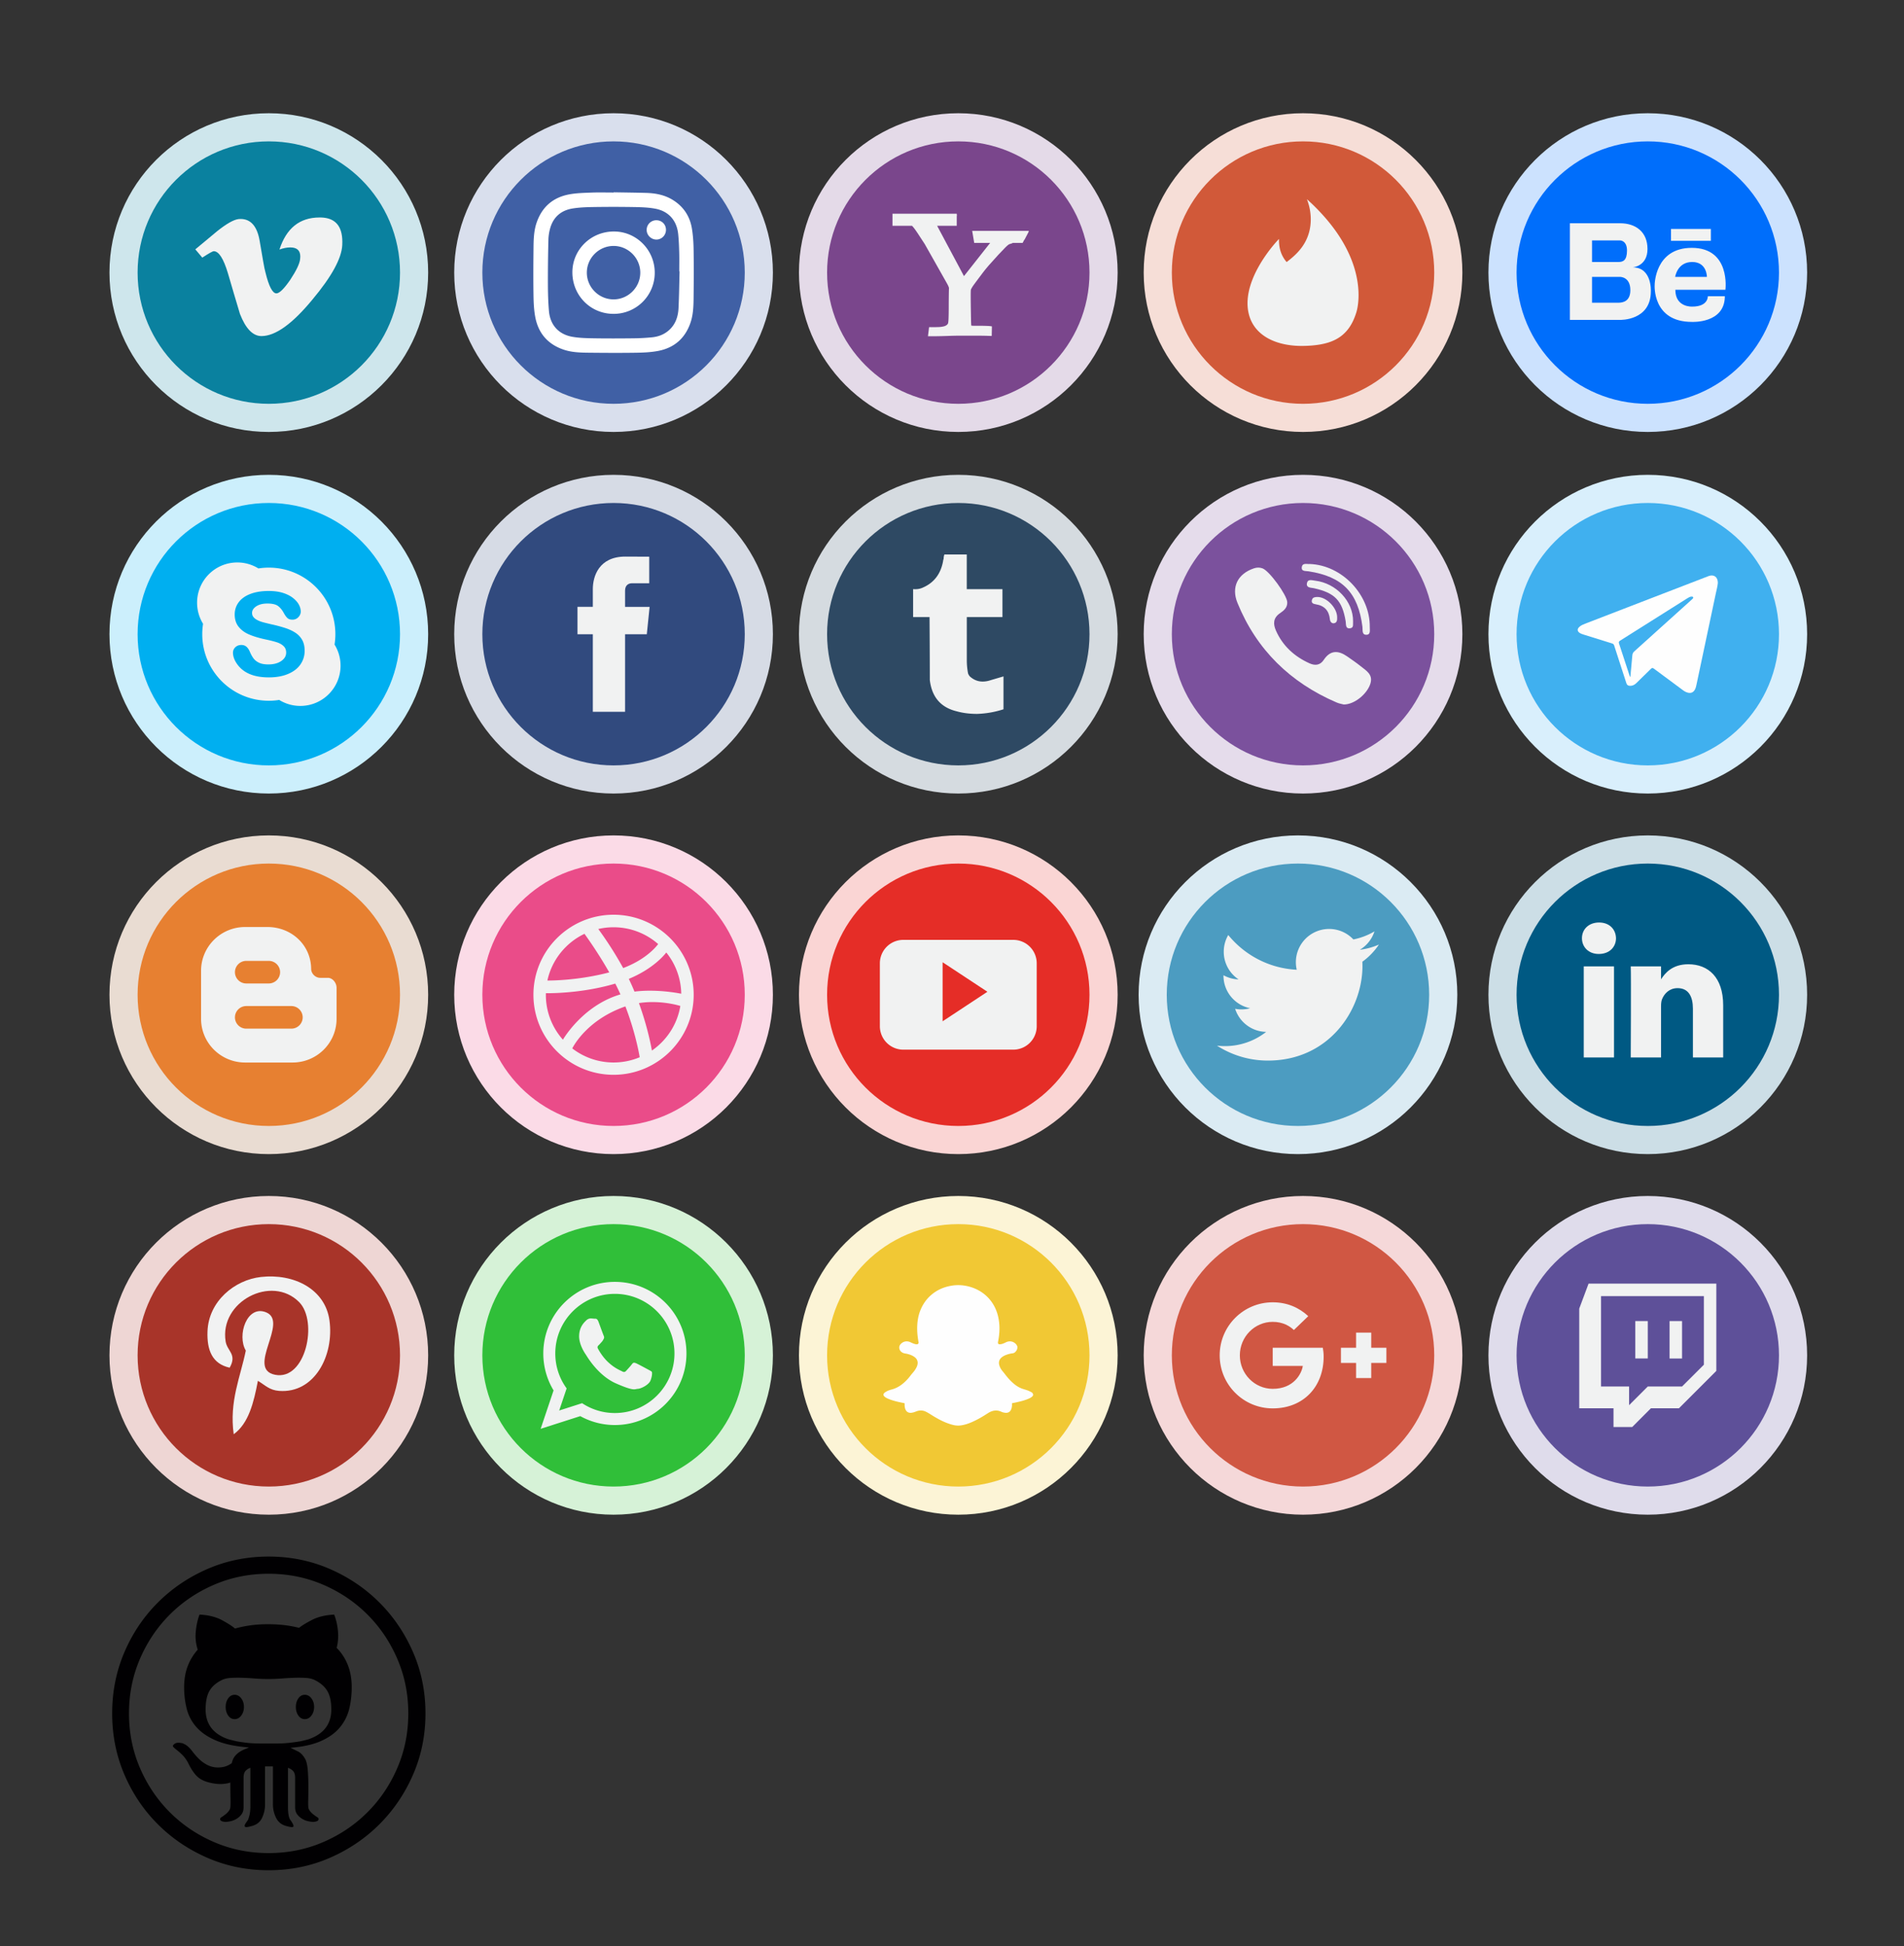 <svg xmlns="http://www.w3.org/2000/svg" viewBox="0 0 500 511.077"><rect x="0" y="0" width="500" height="511.077" fill="#333333" stroke="none"/><circle cx="161.123" cy="166.531" r="41.845" fill="#d6dbe5"/><circle cx="161.123" cy="166.531" r="34.455" fill="#314a7e"/><path d="M169.854 166.544h-5.71v20.365h-8.466v-20.365h-4.026v-7.194h4.026v-4.655c0-3.329 1.581-8.542 8.541-8.542l6.271.027v6.983h-4.55c-.747 0-1.796.373-1.796 1.961v4.234h6.449l-.739 7.186zm0 0" fill="#f1f2f2"/><circle cx="70.592" cy="71.58" r="41.845" fill="#cee6ec"/><circle cx="70.592" cy="71.58" r="34.455" fill="#0a819f"/><path d="M84.283 57.109c3.736.099 5.599 2.216 5.617 6.368 0 .271-.009.561-.018.85-.163 3.52-2.786 8.304-7.869 14.373-5.237 6.352-9.678 9.536-13.332 9.552-2.271 0-4.162-1.942-5.673-5.833l-1.591-5.338-1.564-5.327c-1.159-3.862-2.397-5.789-3.718-5.789-.29 0-1.293.563-3.012 1.683l-1.836-2.172 2.849-2.359 2.797-2.335c2.506-2.007 4.413-3.102 5.714-3.255.181-.018.355-.028.536-.028 2.676 0 4.361 1.926 5.01 5.789.371 2.198.678 3.99.922 5.366.235 1.372.436 2.331.597 2.885.887 3.644 1.845 5.48 2.866 5.5.797 0 2.008-1.195 3.646-3.573 1.61-2.443 2.469-4.252 2.587-5.428.028-.245.046-.462.046-.67 0-1.602-.878-2.397-2.633-2.397-.886 0-1.827.19-2.84.561 1.809-5.599 5.301-8.403 10.463-8.422h.436zm0 0" fill="#f1f2f2"/><circle cx="342.184" cy="71.58" r="41.845" fill="#f6ded7"/><circle cx="342.184" cy="71.58" r="34.455" fill="#d15939"/><path d="M343.203 52.32c.34.261.634.579.959.859 2.93 2.766 5.617 5.822 7.779 9.231 2.091 3.301 3.699 6.95 4.414 10.804.394 2.112.524 4.278.293 6.415-.104.894-.259 1.787-.544 2.641-.399 1.238-.923 2.442-1.643 3.53a10.027 10.027 0 0 1-2.286 2.457c-.984.743-2.107 1.288-3.275 1.662-1.453.464-2.976.694-4.492.819-1.813.135-3.635.16-5.443-.07-2.046-.255-4.078-.799-5.901-1.783-1.688-.908-3.17-2.241-4.124-3.918-1.103-1.918-1.468-4.189-1.293-6.381.18-2.321.919-4.573 1.897-6.675.849-1.807 1.887-3.519 3.039-5.147a38.494 38.494 0 0 1 3.201-3.939c.02-.015.06-.05.085-.065-.021 1.043.08 2.091.379 3.094a7.998 7.998 0 0 0 1.502 2.811c.04.05.071.12.146.13 1.482-1.113 2.885-2.362 3.978-3.865a12.06 12.06 0 0 0 2.182-5.272c.386-2.459.057-5.021-.853-7.338z" fill="#f1f2f2"/><circle cx="342.184" cy="166.531" r="41.845" fill="#e5dceb"/><circle cx="342.184" cy="166.531" r="34.455" fill="#7b519d"/><g fill="#f1f2f2"><path d="M357.296 174.922c-1.11-.895-2.298-1.698-3.465-2.517-2.332-1.638-4.463-1.765-6.203.87-.978 1.478-2.343 1.544-3.774.894-3.94-1.786-6.984-4.54-8.768-8.547-.787-1.772-.778-3.36 1.068-4.614.978-.663 1.961-1.447 1.883-2.897-.102-1.888-4.69-8.201-6.5-8.867-.75-.276-1.497-.258-2.258-.001-4.247 1.428-6.005 4.92-4.321 9.055 5.024 12.337 13.869 20.926 26.042 26.169.694.298 1.465.417 1.856.524 2.771.028 6.018-2.642 6.956-5.293.902-2.55-1.005-3.56-2.516-4.776zm-13.649-24.898c8.9 1.369 13.005 5.602 14.138 14.566.104.828-.204 2.074.977 2.097 1.235.023.937-1.204.947-2.032.105-8.442-7.257-16.269-15.805-16.558-.645.093-1.979-.445-2.063 1-.055.974 1.07.814 1.806.927z"/><path d="M345.388 152.482c-.857-.103-1.986-.507-2.186.682-.208 1.246 1.05 1.12 1.86 1.301 5.497 1.229 7.41 3.23 8.317 8.682.132.795-.13 2.032 1.22 1.828 1-.153.64-1.213.723-1.832.044-5.237-4.442-10.001-9.934-10.66z"/><path d="M345.892 156.763c-.572.015-1.131.076-1.342.687-.317.912.349 1.13 1.023 1.24 2.256.36 3.44 1.69 3.667 3.94.061.61.448 1.104 1.038 1.036.816-.098.89-.825.865-1.515.041-2.53-2.813-5.449-5.25-5.388z"/></g><circle cx="432.715" cy="71.58" r="41.845" fill="#cce2fe"/><circle cx="432.715" cy="71.58" r="34.455" fill="#006efb"/><path d="M428.77 70.211s3.87-.288 3.87-4.828c0-4.541-3.166-6.757-7.178-6.757H412.26v25.373h13.202s8.057.254 8.057-7.49c.001 0 .353-6.298-4.749-6.298zm-10.692-7.075h7.385s1.793 0 1.793 2.641c0 2.638-1.056 3.02-2.251 3.023h-6.927v-5.664zm7.043 16.354h-7.043v-6.781h7.385s2.674-.034 2.674 3.484c-.001 2.936-1.957 3.266-3.016 3.297zm13.691-19.368h10.47v3.123h-10.47zm5.457 4.96c-9.757 0-9.746 9.748-9.746 9.748s-.67 9.697 9.748 9.697c0 0 8.681.499 8.681-6.746h-4.464s.147 2.729-4.068 2.729c0 0-4.465.299-4.465-4.414h13.147c-.001-.001 1.437-11.014-8.833-11.014zm-4.364 7.627s.544-3.912 4.465-3.912c3.92 0 3.87 3.912 3.87 3.912h-8.335z" fill="#f1f2f2"/><circle cx="70.592" cy="166.531" r="41.845" fill="#cceffc"/><circle cx="70.592" cy="166.531" r="34.455" fill="#00aff0"/><path d="M87.856 169.258c.142-.889.215-1.798.215-2.727 0-9.656-7.824-17.48-17.479-17.48-.929 0-1.839.075-2.728.215a10.52 10.52 0 0 0-5.547-1.572c-5.833 0-10.562 4.729-10.562 10.565 0 2.035.575 3.932 1.571 5.547a17.885 17.885 0 0 0-.212 2.726c0 9.655 7.824 17.479 17.477 17.479.928 0 1.839-.072 2.728-.214a10.54 10.54 0 0 0 5.548 1.572c5.834 0 10.563-4.731 10.563-10.562a10.51 10.51 0 0 0-1.574-5.549zm-8.965 5.224c-.739 1.065-1.825 1.896-3.246 2.493-1.422.6-3.103.899-5.045.899-2.325 0-4.251-.406-5.772-1.231a7.434 7.434 0 0 1-2.628-2.363c-.677-.985-1.018-1.95-1.018-2.893 0-.552.212-1.036.623-1.431.417-.395.953-.593 1.587-.593.519 0 .962.155 1.326.465.359.309.662.757.907 1.351.297.689.62 1.263.96 1.721.34.454.819.832 1.438 1.128.614.297 1.429.444 2.45.444 1.396 0 2.526-.301 3.389-.898.869-.6 1.285-1.332 1.285-2.217 0-.706-.225-1.265-.684-1.7-.467-.444-1.068-.782-1.814-1.016-.748-.238-1.753-.49-3.012-.755-1.691-.368-3.105-.798-4.252-1.292-1.146-.495-2.06-1.171-2.736-2.028-.679-.863-1.016-1.937-1.016-3.207 0-1.212.358-2.299 1.07-3.24.717-.946 1.75-1.672 3.097-2.175 1.344-.504 2.926-.757 4.74-.757 1.446 0 2.701.167 3.763.501 1.057.336 1.94.781 2.642 1.337.701.556 1.218 1.14 1.544 1.755.327.615.491 1.219.491 1.804 0 .547-.211 1.043-.625 1.477a2.052 2.052 0 0 1-1.554.654c-.556 0-.991-.126-1.294-.398-.295-.264-.604-.681-.938-1.264-.424-.811-.929-1.444-1.517-1.899-.575-.443-1.52-.676-2.835-.673-1.219 0-2.192.249-2.927.736-.74.493-1.094 1.067-1.096 1.739.002.422.123.777.367 1.079.247.308.592.572 1.034.798.443.226.893.401 1.346.529.457.129 1.218.315 2.272.565a38.81 38.81 0 0 1 3.603.952c1.078.349 1.995.771 2.755 1.273a5.329 5.329 0 0 1 1.791 1.907c.43.771.642 1.713.642 2.822-.002 1.336-.373 2.537-1.113 3.601zm0 0" fill="#f1f2f2"/><circle cx="70.592" cy="261.215" r="41.845" fill="#e9dcd2"/><circle cx="70.592" cy="261.215" r="34.455" fill="#e78031"/><path d="M86.083 256.767h-1.994c-1.221 0-2.294-1.033-2.375-2.223 0-6.348-5.118-11.12-11.51-11.12h-5.833c-6.386 0-11.565 5.143-11.57 11.49v12.607c0 6.348 5.184 11.487 11.57 11.487h12.456c6.392 0 11.559-5.139 11.559-11.487v-8.145c-.001-1.268-1.024-2.609-2.303-2.609zm-21.421-4.448h5.931a2.975 2.975 0 0 1 2.965 2.965 2.973 2.973 0 0 1-2.965 2.965h-5.931a2.973 2.973 0 0 1-2.965-2.965 2.973 2.973 0 0 1 2.965-2.965zm11.861 17.792H64.662a2.973 2.973 0 0 1-2.965-2.965 2.974 2.974 0 0 1 2.965-2.966h11.861a2.975 2.975 0 0 1 2.966 2.966 2.974 2.974 0 0 1-2.966 2.965z" fill="#f1f2f2"/><circle cx="161.123" cy="261.215" r="41.845" fill="#fbdbe7"/><circle cx="161.123" cy="261.215" r="34.455" fill="#ea4c89"/><path d="M161.123 240.199c-11.603 0-21.043 9.429-21.043 21.016 0 11.588 9.44 21.016 21.043 21.016s21.043-9.427 21.043-21.016c0-11.587-9.44-21.016-21.043-21.016zm13.846 9.919a17.648 17.648 0 0 1 3.927 10.826c-.799-.164-4.181-.795-8.224-.795a33.21 33.21 0 0 0-4.053.235c-.117-.282-.232-.564-.354-.848a55.441 55.441 0 0 0-1.14-2.493c6.221-2.562 9.222-6.119 9.844-6.925zm-13.846-6.629c4.483 0 8.582 1.666 11.713 4.41-.495.676-3.184 4.035-9.182 6.302a96.157 96.157 0 0 0-6.539-10.254 17.71 17.71 0 0 1 4.008-.458zm-7.637 1.723c.613.844 3.657 5.092 6.505 10.127-7.644 2.009-14.431 2.14-16.069 2.14h-.174c1.177-5.424 4.841-9.931 9.738-12.267zm-10.141 16.031c0-.146.002-.292.007-.438l.467.001c2.206 0 9.864-.182 17.756-2.524.479.937.935 1.887 1.359 2.838-.199.057-.396.115-.591.178-8.885 2.87-13.769 10.467-14.521 11.709a17.661 17.661 0 0 1-4.477-11.764zm17.778 17.754a17.7 17.7 0 0 1-10.843-3.697c.508-.995 4.195-7.633 13.932-11.021a.093.093 0 0 1 .02-.007c2.441 6.357 3.475 11.692 3.759 13.345a17.677 17.677 0 0 1-6.868 1.38zm10.069-3.13c-.238-1.368-1.196-6.368-3.407-12.466a23.297 23.297 0 0 1 3.578-.269c3.716 0 6.622.813 7.298 1.02-.804 4.842-3.576 9.033-7.469 11.715zm0 0" fill="#f1f2f2"/><circle cx="432.715" cy="261.215" r="41.845" fill="#ccdee6"/><circle cx="432.715" cy="261.215" r="34.455" fill="#005983"/><path d="M452.515 263.965v13.714h-7.95v-12.794c0-3.213-1.148-5.407-4.027-5.407-2.197 0-3.502 1.477-4.078 2.908-.209.511-.263 1.221-.263 1.938v13.355h-7.952s.107-21.67 0-23.913h7.952v3.389c-.016.027-.039.053-.053.078h.053v-.078c1.057-1.626 2.941-3.95 7.165-3.95 5.232-.001 9.153 3.416 9.153 10.76zm-32.588-21.726c-2.72 0-4.499 1.785-4.499 4.131 0 2.296 1.728 4.133 4.395 4.133h.051c2.773 0 4.497-1.837 4.497-4.133-.052-2.346-1.723-4.131-4.444-4.131zm-4.026 35.44h7.949v-23.913h-7.949v23.913zm0 0" fill="#f1f2f2"/><circle cx="251.654" cy="261.215" r="41.845" fill="#fad5d4"/><circle cx="251.654" cy="261.215" r="34.455" fill="#e52d27"/><path d="M272.249 252.958a6.157 6.157 0 0 0-6.157-6.159h-28.877a6.157 6.157 0 0 0-6.157 6.159v16.514a6.157 6.157 0 0 0 6.157 6.159h28.877a6.158 6.158 0 0 0 6.157-6.159v-16.514zm-24.714 15.225v-15.51l11.763 7.754-11.763 7.756zm0 0" fill-rule="evenodd" clip-rule="evenodd" fill="#f1f2f2"/><circle cx="340.851" cy="261.215" r="41.845" fill="#dbebf3"/><circle cx="340.851" cy="261.215" r="34.455" fill="#4c9cc1"/><path d="M362.117 248.024a17.419 17.419 0 0 1-5.012 1.373 8.753 8.753 0 0 0 3.838-4.827 17.467 17.467 0 0 1-5.541 2.117 8.72 8.72 0 0 0-6.371-2.755 8.728 8.728 0 0 0-8.499 10.715c-7.252-.364-13.682-3.838-17.986-9.118a8.688 8.688 0 0 0-1.182 4.387 8.724 8.724 0 0 0 3.882 7.263 8.68 8.68 0 0 1-3.952-1.092l-.001.111c0 4.228 3.009 7.754 7 8.555a8.713 8.713 0 0 1-3.941.151 8.734 8.734 0 0 0 8.152 6.059 17.507 17.507 0 0 1-10.838 3.736 17.63 17.63 0 0 1-2.08-.122 24.68 24.68 0 0 0 13.375 3.921c16.051 0 24.828-13.296 24.828-24.829 0-.378-.009-.755-.026-1.128a17.709 17.709 0 0 0 4.354-4.517zm0 0" fill="#f1f2f2"/><circle cx="251.654" cy="166.531" r="41.845" fill="#d5dbe0"/><circle cx="251.654" cy="166.531" r="34.455" fill="#2e4963"/><path d="M253.88 154.7v-9.103h-5.875a3.153 3.153 0 0 0-.198 1.143c-.061.198-.134.34-.134.537-.603 3.375-2.356 5.73-5.325 7.016-.881.406-1.69.468-2.563.406v7.338h4.318c.07 10.326.07 15.65.07 15.92v.612c.542 4.505 2.898 7.205 7.079 8.22 1.683.467 3.5.674 5.325.674a25.04 25.04 0 0 0 6.944-1.213v-8.635c-1.34.404-2.563.746-3.641 1.079-2.088.611-3.841.206-5.264-1.142-.134-.206-.333-.477-.403-.747a18.542 18.542 0 0 1-.325-3.299v-11.469h9.363V154.7h-9.371zm0 0" fill="#f1f2f2"/><g><circle cx="70.592" cy="355.899" r="41.845" fill="#eed6d4"/><circle cx="70.592" cy="355.899" r="34.455" fill="#a83429"/><path d="M73.285 365.234c-2.522-.195-3.582-1.446-5.56-2.647-1.087 5.704-2.416 11.172-6.351 14.028-1.216-8.621 1.783-15.096 3.176-21.969-2.374-3.997.286-12.041 5.293-10.059 6.163 2.437-5.336 14.861 2.383 16.412 8.059 1.62 11.349-13.984 6.351-19.059-7.221-7.328-21.019-.167-19.322 10.323.414 2.564 3.063 3.343 1.058 6.882-4.621-1.023-6-4.669-5.823-9.528.286-7.955 7.147-13.524 14.029-14.295 8.703-.974 16.872 3.196 18 11.383 1.27 9.241-3.928 19.248-13.234 18.529zm0 0" fill="#f1f2f2"/></g><g><circle cx="251.654" cy="71.58" r="41.845" fill="#e4dae8"/><circle cx="251.654" cy="71.58" r="34.455" fill="#7a468c"/><path d="M265.064 64.122c-.164.047-.504.328-1.028.831L262.2 66.87l-2.297 2.545a42.221 42.221 0 0 0-2.196 2.712c-.669.887-1.261 1.674-1.765 2.364-.512.68-.833 1.201-.979 1.578-.033.189-.051.729-.051 1.616 0 .897.014 1.874.025 2.931.02 1.06.032 2.05.052 2.997.017.935.037 1.559.074 1.872.128.047.455.066.985.066h1.659c.6 0 1.162.02 1.691.038.531.027.89.065 1.086.124l-.05 2.504c-.19 0-.619-.01-1.294-.038a80.446 80.446 0 0 0-2.347-.029h-5.299c-.36 0-.903.01-1.615.029-.708.028-1.466.049-2.28.075-.812.021-1.576.039-2.295.039h-1.615l.29-2.382h1.003c.487 0 .979-.009 1.482-.029a6.238 6.238 0 0 0 1.439-.198c.461-.123.789-.341 1.003-.654.095-.14.158-.623.189-1.454.032-.823.045-1.778.045-2.836 0-1.069.01-2.086.018-3.053.013-.962.025-1.616.045-1.939.037-.198-.158-.677-.594-1.445l-1.595-2.826-2.05-3.629-2.128-3.763-1.949-2.977c-.593-.891-1.06-1.497-1.394-1.815h-5.123v-3.168h16.878v.238h.044l-.044.547v2.382h-5.155l1.937 3.632 1.981 3.712 1.759 3.29 1.369 2.582 6.872-8.719h-4.177l-.537-3.168h14.897l-.12.209h.076l-1.11 2.118h-.05l-.442.841h-2.599a1.305 1.305 0 0 1-.468.2c-.152.048-.29.085-.417.133z" fill="#f1f2f2"/></g><g><circle cx="342.184" cy="355.899" r="41.845" fill="#f5d8d9"/><circle cx="342.184" cy="355.899" r="34.455" fill="#d05743"/><path d="M334.225 353.909v4.776h7.9c-.318 2.05-2.388 6.009-7.9 6.009-4.756 0-8.636-3.94-8.636-8.795 0-4.856 3.88-8.795 8.636-8.795 2.706 0 4.517 1.154 5.552 2.149l3.781-3.641c-2.427-2.269-5.572-3.641-9.333-3.641-7.701 0-13.929 6.228-13.929 13.929 0 7.701 6.228 13.929 13.929 13.929 8.039 0 13.372-5.651 13.372-13.611 0-.916-.1-1.612-.219-2.309h-13.153zm29.848 0h-3.98v-3.979h-3.979v3.979h-3.979v3.98h3.979v3.979h3.979v-3.979h3.98v-3.98z" fill="#f1f2f2"/></g><g><circle cx="432.715" cy="355.899" r="41.845" fill="#dfdceb"/><circle cx="432.715" cy="355.899" r="34.455" fill="#5e5099"/><path d="M440.898 369.806h-7.367l-4.907 4.92h-4.907v-4.92h-8.999v-26.182l2.447-6.552h33.549v22.919l-9.816 9.815zm6.552-11.447v-18.01h-27.01v23.733h7.367v4.908l4.908-4.908h8.999l5.736-5.723z" fill="#f1f2f2"/><path d="M438.438 346.901v9.827h3.276v-9.827h-3.276zm-8.999 9.814h3.276V346.9h-3.276v9.815z" fill="#f1f2f2"/></g><g><circle cx="161.123" cy="355.899" r="41.845" fill="#d6f2d7"/><circle cx="161.123" cy="355.899" r="34.455" fill="#30bf39"/><path d="M170.284 359.673c-.471-.258-2.786-1.507-3.219-1.684-.434-.177-.751-.268-1.09.2-.337.467-1.298 1.513-1.588 1.823-.293.311-.574.34-1.046.081-.469-.258-1.997-.823-3.768-2.526-1.379-1.325-2.283-2.932-2.545-3.422-.263-.491-.002-.741.247-.971.224-.208.501-.544.752-.814.249-.27.337-.468.509-.782.172-.313.103-.597-.009-.842-.111-.244-.982-2.641-1.345-3.617-.364-.975-.77-.83-1.049-.841-.28-.009-.598-.062-.918-.074-.321-.012-.845.089-1.302.552-.458.463-1.742 1.578-1.83 3.939-.089 2.36 1.545 4.706 1.773 5.034.228.33 3.119 5.447 7.923 7.551 4.807 2.105 4.833 1.464 5.714 1.416.883-.047 2.882-1.056 3.325-2.16.442-1.105.477-2.065.365-2.27-.113-.202-.429-.335-.899-.593zm-8.815 11.378c-3.176 0-6.137-.953-8.608-2.588l-6.014 1.925 1.954-5.811a15.56 15.56 0 0 1-2.979-9.174c0-8.63 7.019-15.649 15.646-15.649 8.63 0 15.649 7.019 15.649 15.649.001 8.627-7.018 15.648-15.648 15.648zm0-34.446c-10.38 0-18.796 8.415-18.796 18.797 0 3.552.986 6.872 2.698 9.706l-3.394 10.084 10.407-3.331a18.722 18.722 0 0 0 9.085 2.338c10.383 0 18.799-8.416 18.799-18.797s-8.415-18.797-18.799-18.797z" fill-rule="evenodd" clip-rule="evenodd" fill="#f1f2f2"/></g><g><circle cx="432.715" cy="166.531" r="41.845" fill="#d9effc"/><circle cx="432.715" cy="166.532" r="34.455" fill="#40b0ef"/><path d="M451.119 153.039c-.072.901-.339 1.856-.542 2.82-1.687 7.989-3.383 15.975-5.079 23.962-.098.459-.203.919-.449 1.331-.405.675-.991.923-1.758.748-.483-.11-.903-.337-1.3-.631-2.557-1.897-5.124-3.781-7.673-5.689-.324-.243-.51-.216-.784.056-1.257 1.249-2.539 2.473-3.8 3.719-.481.475-1.013.76-1.713.735-.495-.018-.778-.22-.929-.691-.788-2.463-1.59-4.921-2.388-7.381-.271-.835-.557-1.665-.81-2.505-.091-.303-.247-.457-.553-.551-2.502-.768-4.998-1.555-7.496-2.335-.33-.103-.66-.207-.954-.392-.713-.448-.77-1.048-.15-1.615.424-.388.94-.619 1.469-.823l10.221-3.945 22.069-8.507c.059-.023.116-.048.175-.07 1.38-.517 2.434.206 2.444 1.764zm-23.082 24.703c.134-.063.122-.154.128-.225.168-1.795.342-3.589.489-5.385.037-.447.175-.779.522-1.09 4.795-4.306 9.577-8.626 14.362-12.944.303-.273.608-.543.904-.824.122-.116.282-.249.188-.441-.099-.2-.311-.192-.499-.17-.368.042-.681.222-.988.416-5.901 3.723-11.8 7.448-17.708 11.16-.336.211-.382.404-.262.763.731 2.184 1.439 4.376 2.155 6.566l.709 2.174z" fill="#fefefe"/></g><g><circle cx="161.123" cy="71.58" r="41.845" fill="#d9dfed"/><circle cx="161.123" cy="71.58" r="34.455" fill="#4060a5"/><g fill="#fff"><path d="M161.159 50.496c2.829.05 5.659.078 8.487.157 2.455.069 4.835.507 6.969 1.809 2.797 1.707 4.508 4.224 5.06 7.421.33 1.913.444 3.879.473 5.824.064 4.183.039 8.368-.007 12.551-.024 2.196-.097 4.4-.825 6.512-1.412 4.094-4.285 6.582-8.499 7.383-1.904.362-3.878.444-5.823.474-4.167.063-8.337.038-12.505-.007-2.196-.023-4.4-.096-6.513-.818-4.1-1.402-6.589-4.275-7.401-8.484-.367-1.902-.447-3.878-.477-5.823-.064-4.183-.039-8.368.007-12.551.024-2.196.097-4.4.826-6.512 1.413-4.094 4.286-6.581 8.499-7.382 1.904-.362 3.877-.402 5.824-.478 1.966-.077 3.937-.017 5.906-.017l-.001-.059zm17.299 20.768l-.085-.002c0-1.661.034-3.324-.01-4.984-.042-1.597-.103-3.198-.264-4.786-.361-3.562-2.481-6.016-5.987-6.682-1.842-.35-3.757-.404-5.641-.439a323.863 323.863 0 0 0-10.707-.003c-1.779.027-3.575.094-5.328.368-3.045.475-5.127 2.217-5.969 5.238-.27.968-.428 1.994-.452 2.998a419.599 419.599 0 0 0-.134 11.441c.009 2.427.064 4.862.275 7.277.317 3.621 2.521 6.091 6.087 6.738 1.832.333 3.73.374 5.6.406 3.522.06 7.046.044 10.568.005a55.302 55.302 0 0 0 4.832-.266c1.501-.148 2.905-.638 4.112-1.596 1.957-1.554 2.713-3.698 2.829-6.076.157-3.21.189-6.425.274-9.637z"/><path d="M171.938 71.612a10.773 10.773 0 0 1-10.825 10.805c-6.036-.001-10.806-4.821-10.804-10.919.003-5.944 4.866-10.715 10.918-10.711 5.911.004 10.711 4.854 10.711 10.825zm-10.82 7.006c3.847.004 7.018-3.163 7.021-7.013.003-3.848-3.167-7.023-7.012-7.021-3.854.002-7.017 3.161-7.021 7.012-.003 3.847 3.164 7.018 7.012 7.022zm13.773-18.269c.002 1.416-1.135 2.566-2.529 2.557-1.4-.009-2.557-1.173-2.544-2.56a2.532 2.532 0 0 1 2.526-2.513c1.439-.007 2.545 1.085 2.547 2.516z"/></g></g><g><circle cx="251.654" cy="355.899" r="41.845" fill="#fcf4d6"/><circle cx="251.654" cy="355.899" r="34.455" fill="#f1c834"/><path d="M267.146 353.516c.104.592-.111 1.073-.515 1.488a1.146 1.146 0 0 1-.711.362 7.01 7.01 0 0 0-2.02.549 3.77 3.77 0 0 0-.792.47c-.697.549-.927 1.268-.682 2.121.161.56.445 1.059.812 1.501.634.762 1.208 1.574 1.892 2.294.987 1.038 2.07 1.952 3.458 2.406.664.217 1.349.376 1.965.716.235.13.516.212.652.493.156.32.144.499-.109.759-.261.269-.591.434-.928.583-1.036.459-2.13.731-3.231.974a21.49 21.49 0 0 1-1.004.203c-.147.025-.201.073-.185.232.032.316 0 .632-.065.943-.235 1.119-.93 1.57-2.041 1.319a3.06 3.06 0 0 1-.636-.194c-1.285-.61-2.469-.366-3.613.379-1.348.876-2.73 1.693-4.21 2.331-.985.425-1.998.759-3.068.874-1.125.121-2.186-.2-3.225-.576-1.649-.596-3.152-1.479-4.627-2.41-.326-.205-.656-.4-.997-.578-.864-.453-1.747-.486-2.649-.135-.406.158-.814.304-1.251.362-.743.099-1.338-.237-1.611-.934-.168-.429-.214-.88-.19-1.335.01-.18-.021-.247-.213-.284-1.35-.26-2.693-.554-3.975-1.07-.365-.147-.722-.314-1.03-.565-.469-.381-.465-.771.02-1.132.535-.398 1.156-.63 1.789-.793 1.204-.308 2.229-.92 3.156-1.723a12.179 12.179 0 0 0 1.807-1.956c.357-.481.789-.901 1.123-1.4.384-.573.72-1.164.741-1.88a1.468 1.468 0 0 0-.064-.506c-.134-.531-.488-.892-.929-1.178-.723-.47-1.536-.695-2.377-.83-.836-.135-1.44-.756-1.463-1.512a1.24 1.24 0 0 1 .296-.851c.654-.801 1.703-1.03 2.637-.578.421.204.847.391 1.304.504.154.038.305.037.456.029.276-.015.417-.298.376-.517-.366-1.959-.504-3.924-.196-5.91a11.036 11.036 0 0 1 1.977-4.853 9.686 9.686 0 0 1 1.404-1.543c1.517-1.355 3.303-2.17 5.304-2.524a10.554 10.554 0 0 1 2.034-.181 11.4 11.4 0 0 1 3.887.749c1.413.541 2.666 1.334 3.727 2.411 1.362 1.384 2.248 3.038 2.716 4.921.561 2.256.472 4.514.03 6.773-.103.525.07.73.607.672.526-.056.999-.285 1.468-.514.924-.451 1.903-.276 2.605.462.165.17.264.375.364.582z" fill="#fefefe"/></g><g><path d="M70.546 408.738c5.705 0 11.049 1.081 16.032 3.244 4.984 2.163 9.341 5.109 13.07 8.839 3.73 3.73 6.676 8.087 8.839 13.07 2.162 4.984 3.244 10.328 3.244 16.032 0 5.704-1.081 11.049-3.244 16.032-2.163 4.984-5.109 9.34-8.839 13.07-3.73 3.73-8.086 6.676-13.07 8.839-4.984 2.163-10.328 3.244-16.032 3.244-5.705 0-11.049-1.081-16.032-3.244-4.984-2.163-9.34-5.109-13.07-8.839-3.73-3.73-6.66-8.087-8.792-13.07-2.131-4.984-3.197-10.328-3.197-16.032s1.066-11.049 3.197-16.032 5.062-9.34 8.792-13.07c3.73-3.73 8.087-6.676 13.07-8.839 4.983-2.162 10.328-3.244 16.032-3.244zm0 4.514c-5.078 0-9.842.956-14.293 2.868s-8.337 4.529-11.66 7.852c-3.322 3.322-5.94 7.209-7.852 11.66-1.912 4.451-2.868 9.215-2.868 14.293 0 5.077.956 9.842 2.868 14.293 1.912 4.451 4.529 8.337 7.852 11.66 3.322 3.322 7.209 5.94 11.66 7.852 4.451 1.912 9.215 2.868 14.293 2.868 5.078 0 9.842-.956 14.293-2.868 4.451-1.911 8.337-4.529 11.66-7.852 3.323-3.323 5.94-7.209 7.852-11.66 1.912-4.451 2.868-9.215 2.868-14.293 0-5.077-.956-9.842-2.868-14.293-1.911-4.451-4.529-8.337-7.852-11.66-3.322-3.322-7.209-5.94-11.66-7.852-4.451-1.912-9.215-2.868-14.293-2.868zm10.531 43.442c3.949-1.38 5.924-3.981 5.924-7.805 0-2.006-.329-3.589-.987-4.749-.658-1.16-1.708-2.116-3.15-2.868-.69-.376-1.504-.596-2.445-.658a31.447 31.447 0 0 0-3.009-.047 68.404 68.404 0 0 0-3.385.188 45.394 45.394 0 0 1-7.146 0c-1.191-.094-2.319-.157-3.385-.188s-2.069-.016-3.009.047-1.755.282-2.445.658c-1.442.752-2.476 1.708-3.103 2.868s-.94 2.743-.94 4.749c0 3.824 1.975 6.425 5.924 7.805.69.188 1.442.376 2.257.564.69.125 1.552.251 2.586.376 1.034.125 2.241.189 3.62.189h4.137a30.67 30.67 0 0 0 3.574-.189 58.481 58.481 0 0 0 2.727-.376 29.52 29.52 0 0 0 2.255-.564zm11.284-13.635c0 2.006-.22 3.902-.658 5.689a12.028 12.028 0 0 1-2.445 4.843c-1.191 1.442-2.837 2.633-4.937 3.573s-4.78 1.536-8.04 1.787c.501.251 1.144.564 1.928.94s1.457 1.097 2.022 2.163c.313.689.517 1.693.611 3.009.094 1.316.141 2.664.141 4.043 0 1.38-.016 2.649-.047 3.808-.031 1.16.016 1.865.141 2.116.251.501.611.94 1.081 1.316.47.376.862.658 1.175.846.313.189.407.423.282.706-.125.282-.564.455-1.316.517-.376 0-.846-.062-1.41-.188a5.084 5.084 0 0 1-1.599-.658 4.535 4.535 0 0 1-1.269-1.175c-.345-.471-.517-1.082-.517-1.834v-7.71c0-.877-.204-1.504-.612-1.881-.407-.376-.83-.627-1.269-.752v10.155c0 1.818.219 3.009.658 3.573.188.251.36.517.517.799.157.282.251.517.282.705.031.188-.078.298-.33.329-.251.031-.72-.047-1.41-.235-1.316-.313-2.257-1.034-2.821-2.163a7.885 7.885 0 0 1-.846-3.573v-9.967h-2.068v9.967a8.262 8.262 0 0 1-.799 3.573c-.533 1.128-1.489 1.849-2.868 2.163-.69.188-1.144.266-1.363.235s-.329-.141-.329-.329c0-.188.094-.423.282-.705.188-.282.376-.548.564-.799.125-.251.266-.69.423-1.316.157-.627.235-1.379.235-2.257v-10.155c-.439.125-.846.376-1.222.752s-.564 1.003-.564 1.881v7.71c0 .752-.172 1.363-.517 1.834-.345.47-.768.861-1.269 1.175a5.065 5.065 0 0 1-1.599.658c-.564.125-1.034.188-1.41.188-.752-.062-1.191-.235-1.316-.517-.125-.282-.031-.517.282-.705.313-.189.705-.471 1.175-.847.47-.376.831-.815 1.081-1.316.125-.314.172-1.144.141-2.492a195.391 195.391 0 0 1-.047-4.466c-.501.188-1.16.314-1.975.376-.815.062-1.724 0-2.727-.189-1.693-.314-2.978-.861-3.855-1.646-.878-.784-1.724-2.022-2.539-3.714-.439-.815-.925-1.489-1.457-2.022a15.016 15.016 0 0 0-1.41-1.269 9.973 9.973 0 0 1-.94-.799c-.219-.219-.235-.423-.047-.611.376-.439.893-.627 1.552-.564.658.063 1.05.157 1.175.282.752.313 1.504.972 2.257 1.975.752 1.003 1.536 1.849 2.351 2.539.376.313.846.627 1.41.94a6.081 6.081 0 0 0 1.881.658c.69.125 1.442.125 2.257 0 .815-.125 1.63-.47 2.445-1.034.188-.815.486-1.457.893-1.928.407-.47.846-.846 1.316-1.128.47-.282.909-.501 1.316-.658.407-.157.737-.298.987-.423-3.448-.251-6.269-.83-8.463-1.739s-3.934-2.069-5.219-3.479a11.29 11.29 0 0 1-2.633-4.843 22.832 22.832 0 0 1-.705-5.736c0-2.069.313-3.918.94-5.548a13.794 13.794 0 0 1 2.633-4.325c-.501-1.504-.674-3.087-.517-4.749.157-1.661.486-3.15.987-4.466 2.382.125 4.372.627 5.971 1.504 1.599.878 2.711 1.599 3.338 2.163a30.999 30.999 0 0 1 8.369-1.128h.658c2.695 0 5.298.313 7.804.94.69-.564 1.818-1.254 3.385-2.069 1.567-.815 3.511-1.285 5.83-1.41.501 1.254.831 2.664.987 4.231a12.72 12.72 0 0 1-.329 4.513c1.254 1.254 2.225 2.743 2.915 4.466.69 1.724 1.035 3.683 1.035 5.877zm-22.003-2.162h.188-.188zm12.13 7.334c0 .878-.235 1.63-.705 2.257-.47.627-1.05.94-1.74.94-.689 0-1.253-.313-1.693-.94-.439-.627-.658-1.379-.658-2.257 0-.877.22-1.63.658-2.257.439-.627 1.003-.94 1.693-.94s1.27.313 1.74.94.705 1.379.705 2.257zm-18.43 0c0 .878-.235 1.63-.705 2.257-.47.627-1.05.94-1.74.94s-1.254-.313-1.693-.94c-.439-.627-.658-1.379-.658-2.257 0-.877.219-1.63.658-2.257s1.003-.94 1.693-.94c.69 0 1.269.313 1.74.94.47.627.705 1.379.705 2.257z" fill="#010002"/></g></svg>